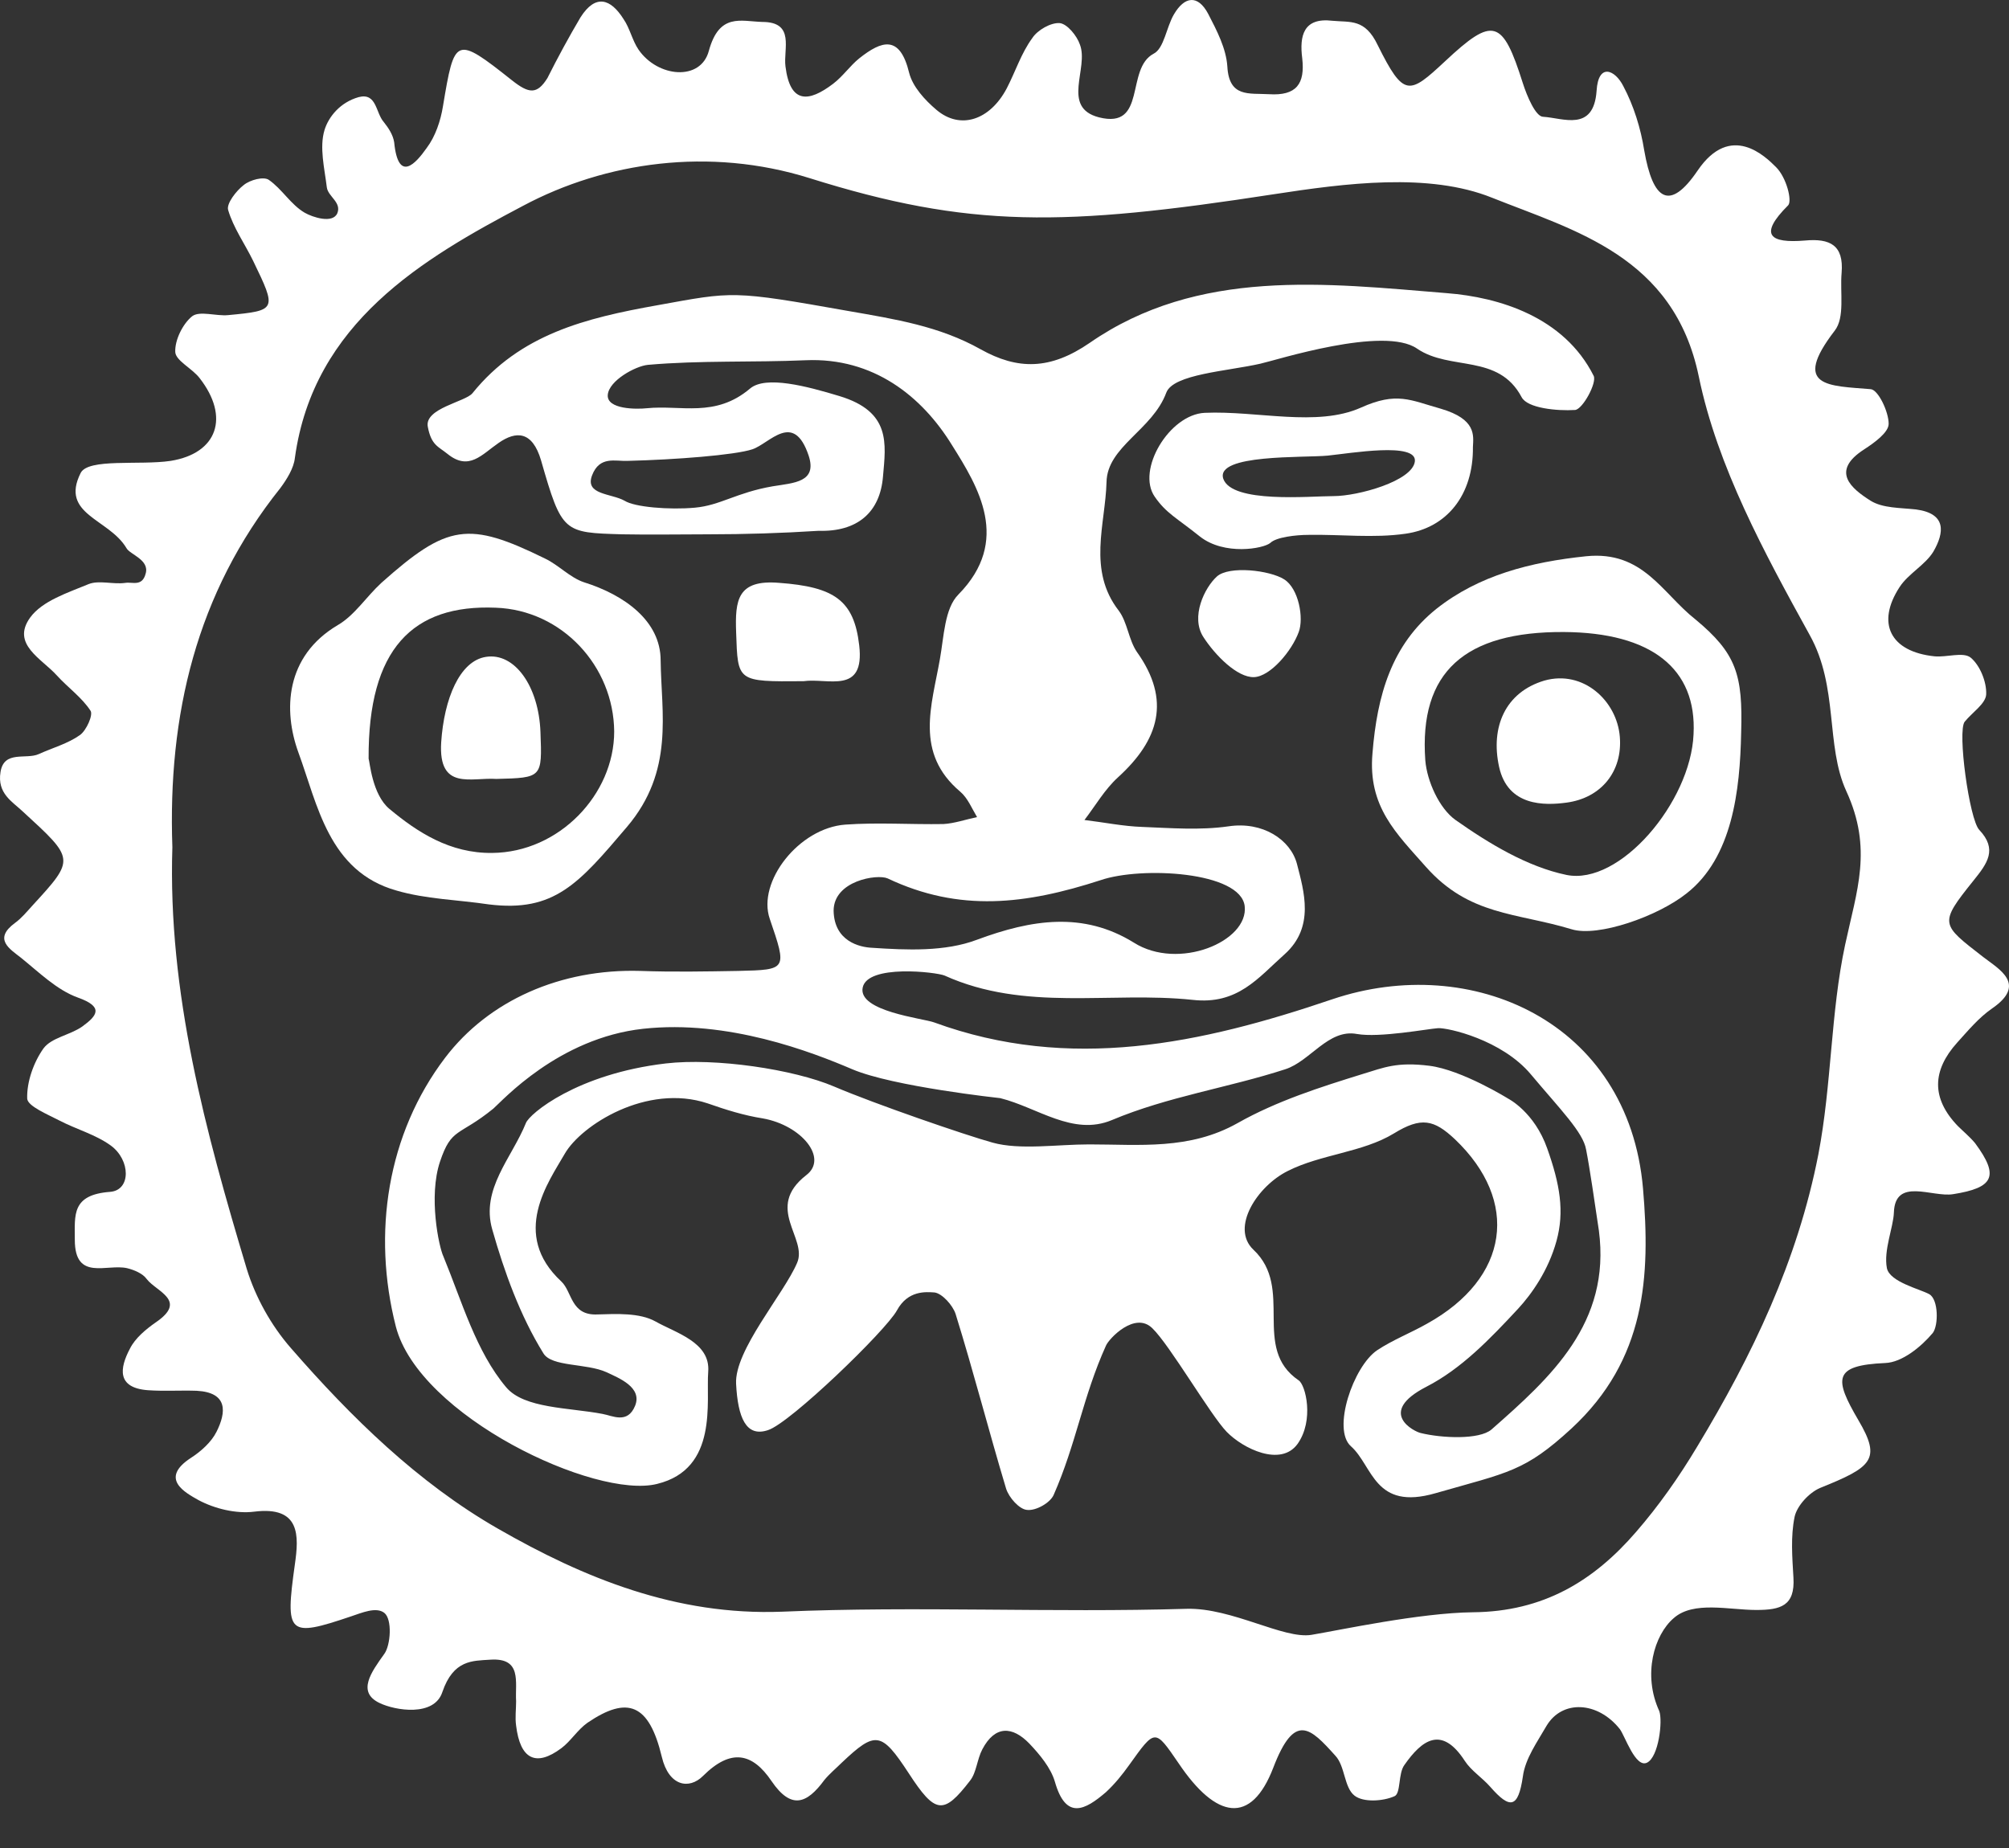 <svg width="50" height="46" viewBox="0 0 50 46" fill="none" xmlns="http://www.w3.org/2000/svg">
<rect x="0" y="0" width="50" height="46" fill="#333333" stroke="none"/>
<path d="M40.993 43.875C40.704 44.019 40.444 43.213 40.314 43.04C39.765 42.349 38.884 42.306 38.493 42.954C38.262 43.357 37.959 43.774 37.901 44.221C37.785 45.012 37.583 45.041 37.092 44.48C36.89 44.249 36.615 44.077 36.456 43.832C35.878 42.94 35.387 43.314 34.953 43.933C34.794 44.149 34.867 44.638 34.708 44.71C34.419 44.84 33.927 44.868 33.711 44.696C33.45 44.494 33.479 43.962 33.234 43.702C32.612 43.011 32.222 42.608 31.688 44.005C31.138 45.43 30.271 45.286 29.332 43.889C28.74 43.026 28.754 43.026 28.104 43.933C27.93 44.177 27.743 44.408 27.526 44.609C27.006 45.056 26.529 45.315 26.254 44.35C26.153 44.005 25.878 43.674 25.618 43.4C25.199 42.968 24.766 42.94 24.448 43.544C24.318 43.789 24.303 44.12 24.145 44.321C23.48 45.185 23.277 45.156 22.613 44.134C21.934 43.098 21.789 43.083 20.951 43.875C20.806 44.019 20.648 44.149 20.517 44.307C20.084 44.897 19.694 45.056 19.203 44.336C18.726 43.63 18.191 43.515 17.497 44.206C17.151 44.552 16.645 44.465 16.471 43.731C16.154 42.407 15.619 42.205 14.622 42.882C14.376 43.055 14.203 43.343 13.972 43.515C13.336 43.99 12.946 43.789 12.845 42.954C12.816 42.752 12.845 42.551 12.845 42.349C12.816 41.874 13.003 41.255 12.194 41.313C11.761 41.342 11.284 41.313 11.009 42.119C10.807 42.738 9.839 42.58 9.449 42.392C8.871 42.119 9.246 41.615 9.564 41.169C9.723 40.953 9.767 40.305 9.564 40.147C9.362 39.989 9.001 40.147 8.741 40.233C7.166 40.766 7.093 40.694 7.339 38.938C7.44 38.232 7.483 37.484 6.327 37.628C5.879 37.685 5.345 37.556 4.94 37.34C4.608 37.153 3.958 36.807 4.752 36.289C4.998 36.131 5.258 35.9 5.388 35.641C5.634 35.152 5.677 34.662 4.897 34.619C4.492 34.605 4.088 34.633 3.683 34.605C2.903 34.547 2.975 34.058 3.235 33.568C3.365 33.309 3.625 33.093 3.871 32.92C4.68 32.373 3.9 32.157 3.654 31.841C3.553 31.697 3.336 31.61 3.163 31.567C2.657 31.452 1.862 31.898 1.862 30.862C1.862 30.243 1.776 29.739 2.744 29.667C3.264 29.624 3.25 28.875 2.758 28.515C2.383 28.242 1.906 28.113 1.487 27.896C1.183 27.738 0.692 27.537 0.677 27.349C0.663 26.932 0.836 26.443 1.082 26.097C1.284 25.824 1.747 25.766 2.05 25.55C2.426 25.277 2.585 25.061 1.935 24.83C1.414 24.643 0.966 24.197 0.518 23.837C0.244 23.621 -0.175 23.376 0.374 22.973C0.533 22.858 0.663 22.7 0.807 22.541C1.877 21.375 1.862 21.39 0.562 20.195C0.302 19.95 -0.074 19.749 0.013 19.216C0.099 18.669 0.649 18.914 0.966 18.77C1.313 18.612 1.689 18.511 1.992 18.295C2.151 18.18 2.325 17.791 2.252 17.69C2.036 17.359 1.689 17.115 1.414 16.812C1.039 16.395 0.273 16.035 0.75 15.373C1.053 14.955 1.689 14.754 2.209 14.538C2.469 14.437 2.816 14.552 3.119 14.509C3.293 14.48 3.539 14.61 3.625 14.279C3.726 13.933 3.235 13.804 3.148 13.645C2.715 12.911 1.487 12.81 2.007 11.774C2.195 11.4 3.481 11.587 4.247 11.472C5.417 11.284 5.721 10.378 4.969 9.413C4.781 9.168 4.377 8.981 4.362 8.765C4.348 8.463 4.55 8.06 4.781 7.873C4.969 7.729 5.374 7.873 5.677 7.844C6.891 7.729 6.891 7.715 6.299 6.491C6.096 6.073 5.807 5.67 5.677 5.224C5.634 5.066 5.879 4.749 6.067 4.605C6.226 4.476 6.559 4.389 6.689 4.476C7.021 4.706 7.238 5.095 7.585 5.296C7.787 5.411 8.278 5.57 8.394 5.311C8.509 5.037 8.163 4.893 8.134 4.663C8.076 4.188 7.946 3.669 8.076 3.238C8.177 2.907 8.466 2.547 8.928 2.417C9.376 2.302 9.348 2.806 9.55 3.036C9.665 3.18 9.781 3.353 9.81 3.54C9.911 4.562 10.345 4.073 10.619 3.684C10.836 3.396 10.966 3.007 11.024 2.647C11.313 0.92 11.327 0.877 12.743 2C13.162 2.331 13.365 2.36 13.625 1.942C13.885 1.424 14.159 0.92 14.448 0.431C14.824 -0.16 15.2 -0.03 15.518 0.474C15.677 0.704 15.735 1.006 15.893 1.237C16.37 1.928 17.44 2.028 17.642 1.265C17.902 0.315 18.437 0.531 18.971 0.546C19.795 0.546 19.492 1.222 19.549 1.654C19.665 2.59 20.127 2.547 20.734 2.086C20.98 1.899 21.153 1.64 21.384 1.453C21.948 1.006 22.396 0.862 22.627 1.813C22.714 2.158 23.017 2.489 23.306 2.734C23.899 3.238 24.636 2.993 25.055 2.201C25.272 1.784 25.416 1.323 25.691 0.949C25.821 0.747 26.153 0.56 26.37 0.575C26.558 0.589 26.803 0.891 26.876 1.107C27.107 1.697 26.399 2.676 27.352 2.921C28.552 3.223 28.003 1.712 28.711 1.337C28.971 1.208 29.029 0.675 29.216 0.359C29.477 -0.088 29.809 -0.145 30.069 0.344C30.286 0.762 30.517 1.208 30.546 1.654C30.589 2.432 31.081 2.316 31.586 2.345C32.266 2.388 32.482 2.086 32.41 1.453C32.338 0.891 32.439 0.431 33.161 0.517C33.609 0.56 33.971 0.459 34.288 1.122C34.939 2.432 35.069 2.36 35.965 1.525C37.164 0.402 37.395 0.474 37.901 2.072C38.002 2.388 38.219 2.907 38.407 2.907C38.898 2.935 39.664 3.295 39.736 2.259C39.78 1.553 40.199 1.741 40.401 2.144C40.661 2.633 40.834 3.194 40.921 3.741C41.138 4.994 41.557 5.267 42.251 4.245C43.074 3.036 43.941 3.9 44.201 4.159C44.462 4.418 44.606 4.994 44.505 5.109C43.753 5.858 44.057 6.059 44.924 5.987C45.545 5.93 45.892 6.102 45.834 6.793C45.791 7.283 45.921 7.902 45.661 8.233C44.577 9.643 45.516 9.6 46.557 9.687C46.745 9.701 47.005 10.248 47.005 10.55C47.005 10.766 46.643 11.025 46.398 11.184C45.545 11.731 46.08 12.163 46.557 12.465C46.86 12.652 47.294 12.638 47.684 12.681C48.45 12.782 48.392 13.257 48.117 13.732C47.915 14.063 47.496 14.279 47.279 14.61C46.687 15.517 47.048 16.222 48.146 16.337C48.45 16.366 48.854 16.222 49.042 16.366C49.273 16.553 49.447 16.971 49.432 17.287C49.418 17.518 49.086 17.733 48.898 17.964C48.71 18.194 49.013 20.397 49.259 20.656C49.721 21.145 49.461 21.491 49.114 21.922C48.247 23.002 48.305 23.002 49.36 23.823C49.75 24.125 50.458 24.499 49.577 25.104C49.245 25.334 48.984 25.651 48.71 25.953C48.089 26.644 48.06 27.335 48.724 28.026C48.869 28.17 49.028 28.3 49.158 28.458C49.765 29.279 49.62 29.566 48.609 29.725C48.089 29.811 47.164 29.293 47.135 30.185C47.12 30.56 46.875 31.121 46.961 31.567C47.034 31.913 47.785 32.086 48.016 32.215C48.247 32.345 48.247 32.992 48.103 33.18C47.814 33.525 47.337 33.914 46.918 33.928C45.617 33.986 45.646 34.317 46.253 35.353C46.831 36.332 46.586 36.519 45.3 37.037C45.025 37.153 44.722 37.484 44.664 37.757C44.563 38.247 44.606 38.765 44.635 39.269C44.678 39.974 44.317 40.075 43.71 40.075C43.031 40.075 42.149 39.844 41.658 40.276C41.167 40.694 40.878 41.687 41.297 42.594C41.384 42.839 41.282 43.731 40.993 43.875ZM4.29 21.088C4.174 24.715 5.114 28.156 6.14 31.582C6.356 32.287 6.747 32.992 7.238 33.554C8.741 35.281 10.402 36.908 12.382 38.045C14.535 39.283 16.833 40.219 19.463 40.118C22.815 39.974 26.182 40.147 29.534 40.046C30.662 40.017 31.948 40.809 32.641 40.694C33.335 40.579 35.329 40.147 36.658 40.132C38.407 40.118 39.664 39.355 40.719 38.132C41.282 37.484 41.788 36.764 42.236 36.015C43.609 33.741 44.736 31.395 45.256 28.731C45.589 26.99 45.56 25.205 45.921 23.52C46.21 22.167 46.614 21.131 45.95 19.691C45.43 18.554 45.762 17.1 45.039 15.805C43.912 13.761 42.742 11.616 42.279 9.37C41.658 6.376 39.187 5.742 37.135 4.922C35.56 4.288 33.479 4.562 31.702 4.835C26.471 5.642 24.13 5.685 20.142 4.432C17.656 3.655 15.07 4.029 13.018 5.123C10.532 6.433 7.801 8.031 7.339 11.4C7.31 11.659 7.137 11.932 6.978 12.148C4.882 14.768 4.174 17.805 4.29 21.088Z" fill="white"/>
<path d="M17.626 13.3C16.918 13.3 16.196 13.314 15.488 13.3C14.028 13.257 13.985 13.271 13.465 11.457C13.248 10.723 12.843 10.723 12.41 11.025C11.991 11.313 11.673 11.731 11.138 11.299C10.907 11.112 10.733 11.083 10.647 10.622C10.56 10.162 11.586 10.003 11.759 9.787C12.944 8.319 14.577 7.916 16.355 7.599C18.262 7.254 18.204 7.225 21.123 7.743C22.279 7.945 23.377 8.117 24.403 8.693C25.328 9.211 26.137 9.211 27.12 8.535C29.822 6.663 33.001 7.052 36.007 7.297C37.307 7.398 38.926 7.887 39.663 9.355C39.749 9.528 39.388 10.19 39.2 10.205C38.752 10.233 38.016 10.162 37.871 9.888C37.293 8.794 36.094 9.24 35.27 8.679C34.446 8.103 31.759 8.967 31.368 9.053C30.545 9.24 29.201 9.312 29.027 9.773C28.681 10.709 27.554 11.112 27.539 12.004C27.51 13.055 27.062 14.192 27.843 15.2C28.059 15.488 28.088 15.92 28.291 16.222C29.157 17.431 28.84 18.424 27.828 19.346C27.496 19.648 27.265 20.051 26.99 20.411C27.467 20.468 27.958 20.569 28.435 20.584C29.143 20.612 29.866 20.67 30.574 20.569C31.426 20.44 32.12 20.9 32.279 21.505C32.452 22.181 32.727 23.074 31.975 23.75C31.311 24.341 30.805 25.017 29.678 24.888C27.626 24.672 25.516 25.19 23.508 24.283C23.305 24.197 21.586 23.995 21.47 24.585C21.354 25.176 22.973 25.348 23.247 25.449C26.629 26.687 29.895 25.982 33.16 24.873C36.614 23.707 40.53 25.42 40.891 29.581C41.079 31.769 40.963 33.842 39.114 35.555C37.943 36.634 37.539 36.649 35.732 37.167C34.201 37.613 34.172 36.49 33.623 36.001C33.146 35.583 33.68 34.014 34.273 33.611C34.663 33.352 35.111 33.179 35.516 32.949C37.568 31.812 37.828 29.897 36.209 28.357C35.689 27.868 35.371 27.796 34.692 28.213C33.912 28.688 32.871 28.731 32.048 29.149C31.296 29.523 30.617 30.559 31.195 31.107C32.221 32.071 31.137 33.554 32.322 34.36C32.495 34.475 32.712 35.353 32.293 35.943C31.874 36.519 30.935 36.058 30.53 35.641C30.126 35.224 29.114 33.482 28.681 33.064C28.247 32.632 27.597 33.323 27.525 33.496C26.947 34.777 26.788 35.929 26.224 37.21C26.137 37.411 25.776 37.613 25.559 37.584C25.372 37.57 25.111 37.282 25.039 37.052C24.606 35.612 24.23 34.144 23.782 32.704C23.71 32.488 23.45 32.2 23.262 32.172C23.045 32.157 22.597 32.114 22.323 32.618C22.048 33.122 19.664 35.425 19.115 35.598C18.566 35.785 18.363 35.281 18.32 34.446C18.276 33.611 19.505 32.215 19.837 31.438C20.112 30.819 19.014 30.07 20.068 29.25C20.617 28.832 19.953 28.012 18.985 27.839C18.522 27.767 18.06 27.623 17.612 27.465C16.095 26.961 14.462 28.012 14.057 28.717C13.652 29.422 12.699 30.718 13.97 31.898C14.245 32.157 14.202 32.748 14.866 32.719C15.343 32.704 15.921 32.675 16.311 32.892C16.817 33.179 17.684 33.41 17.626 34.144C17.569 34.878 17.886 36.562 16.355 36.937C14.823 37.325 10.43 35.252 9.852 33.021C9.26 30.703 9.635 28.227 11.08 26.327C12.164 24.902 13.956 24.11 15.936 24.168C16.745 24.197 17.569 24.182 18.378 24.168C19.591 24.139 19.591 24.139 19.158 22.872C18.84 21.951 19.881 20.612 21.037 20.526C21.846 20.468 22.669 20.526 23.479 20.512C23.753 20.497 24.042 20.396 24.317 20.339C24.187 20.123 24.085 19.864 23.898 19.706C22.756 18.741 23.19 17.561 23.392 16.409C23.493 15.848 23.508 15.142 23.854 14.797C25.169 13.458 24.346 12.119 23.695 11.083C22.944 9.859 21.73 8.895 20.054 8.967C18.739 9.024 17.424 8.967 16.123 9.082C15.82 9.111 15.155 9.471 15.126 9.83C15.098 10.19 15.835 10.19 16.095 10.162C16.947 10.075 17.8 10.406 18.667 9.672C19.057 9.341 20.083 9.614 20.892 9.859C22.178 10.248 22.048 11.04 21.976 11.86C21.904 12.753 21.34 13.242 20.372 13.213C19.462 13.271 18.537 13.3 17.626 13.3ZM20.747 22.671C20.762 23.434 21.398 23.578 21.701 23.592C22.568 23.65 23.522 23.693 24.317 23.391C25.675 22.887 26.961 22.685 28.218 23.463C29.331 24.168 31.079 23.434 30.978 22.556C30.877 21.692 28.406 21.562 27.395 21.908C25.53 22.513 23.883 22.714 22.091 21.865C21.831 21.75 20.747 21.922 20.747 22.671ZM38.507 28.587C38.825 29.48 38.94 30.156 38.738 30.89C38.536 31.625 38.117 32.215 37.784 32.575C37.076 33.338 36.368 34.072 35.501 34.518C34.244 35.166 35.212 35.641 35.357 35.67C35.877 35.799 36.816 35.843 37.12 35.583C38.593 34.288 40.096 32.935 39.793 30.631C39.692 29.955 39.562 29.048 39.475 28.616C39.403 28.184 38.825 27.608 38.102 26.745C37.38 25.881 36.036 25.579 35.79 25.593C35.544 25.608 34.331 25.838 33.767 25.737C33.059 25.608 32.611 26.414 31.99 26.615C30.574 27.076 29.071 27.292 27.669 27.882C26.701 28.285 25.82 27.565 24.895 27.335C24.895 27.335 22.221 27.047 21.21 26.615C20.198 26.183 18.118 25.377 16.008 25.608C13.898 25.838 12.496 27.407 12.28 27.594C11.413 28.299 11.239 28.055 10.95 28.918C10.661 29.782 10.921 31.035 11.037 31.279C11.499 32.402 11.846 33.64 12.598 34.532C13.046 35.065 14.173 35.036 14.996 35.195C15.242 35.238 15.618 35.454 15.806 34.993C15.993 34.532 15.401 34.302 15.098 34.158C14.592 33.928 13.725 34.029 13.522 33.683C12.944 32.748 12.554 31.668 12.251 30.603C11.962 29.595 12.742 28.818 13.089 27.954C13.176 27.724 14.361 26.73 16.571 26.471C17.8 26.327 19.75 26.615 20.762 27.047C21.773 27.479 24.028 28.256 24.707 28.443C25.386 28.631 26.311 28.486 27.106 28.486C28.363 28.486 29.605 28.631 30.805 27.954C31.773 27.407 32.857 27.061 33.926 26.73C34.446 26.572 34.764 26.428 35.573 26.529C36.383 26.63 37.539 27.349 37.539 27.349C37.539 27.349 38.189 27.68 38.507 28.587ZM17.294 12.637C17.93 12.58 18.32 12.263 19.23 12.105C19.765 12.018 20.343 12.004 20.126 11.342C19.75 10.219 19.158 11.04 18.724 11.184C18.291 11.328 16.803 11.443 15.618 11.472C15.314 11.486 14.924 11.342 14.736 11.831C14.548 12.321 15.213 12.278 15.546 12.465C15.791 12.623 16.658 12.695 17.294 12.637Z" fill="white"/>
<path d="M43.334 18.237C43.305 19.676 43.117 21.346 41.975 22.239C41.253 22.814 39.765 23.333 39.114 23.131C37.742 22.714 36.571 22.8 35.487 21.576C34.75 20.741 34.042 20.079 34.158 18.755C34.274 17.301 34.635 16.049 35.748 15.156C36.802 14.321 38.088 13.99 39.476 13.846C40.892 13.702 41.369 14.768 42.192 15.415C43.218 16.265 43.377 16.797 43.334 18.237ZM38.926 15.732C36.456 15.718 35.314 16.725 35.473 18.928C35.516 19.446 35.82 20.122 36.224 20.41C37.062 21.001 38.016 21.576 38.984 21.778C40.314 22.052 42.077 19.964 42.149 18.28C42.236 16.639 41.094 15.746 38.926 15.732Z" fill="white"/>
<path d="M12.165 22.512C11.399 22.397 10.604 22.383 9.867 22.167C8.177 21.692 7.902 20.022 7.425 18.726C7.049 17.69 7.093 16.337 8.408 15.559C8.827 15.315 9.116 14.854 9.492 14.508C11.139 13.04 11.659 12.968 13.566 13.904C13.899 14.062 14.188 14.379 14.535 14.494C15.546 14.811 16.442 15.459 16.442 16.437C16.456 17.747 16.789 19.187 15.604 20.583C14.405 21.994 13.798 22.714 12.165 22.512ZM9.174 18.884C9.203 18.956 9.26 19.777 9.694 20.137C10.387 20.713 11.197 21.245 12.252 21.231C13.913 21.216 15.286 19.777 15.286 18.208C15.272 16.581 13.986 15.185 12.338 15.127C10.272 15.041 9.159 16.149 9.174 18.884Z" fill="white"/>
<path d="M31.962 14.422C32.323 14.652 32.453 15.386 32.323 15.732C32.15 16.207 31.615 16.84 31.21 16.855C30.791 16.869 30.242 16.308 29.953 15.862C29.621 15.358 29.982 14.624 30.286 14.35C30.589 14.077 31.601 14.192 31.962 14.422ZM29.866 13.357C29.274 12.882 29.028 12.781 28.739 12.364C28.277 11.701 29.101 10.319 29.982 10.276C31.297 10.219 32.771 10.636 33.869 10.147C34.765 9.744 35.097 9.96 35.863 10.175C36.745 10.435 36.672 10.838 36.658 11.126C36.672 12.32 36.008 13.141 34.982 13.285C34.187 13.4 33.364 13.299 32.569 13.314C32.251 13.314 31.759 13.371 31.615 13.515C31.442 13.659 30.473 13.832 29.866 13.357ZM33.19 12.349C33.797 12.349 35.155 11.975 35.213 11.485C35.271 10.996 33.609 11.284 33.045 11.341C32.453 11.399 30.242 11.298 30.445 11.917C30.661 12.536 32.598 12.349 33.19 12.349Z" fill="white"/>
<path d="M19.997 16.956C18.335 16.97 18.364 16.97 18.321 15.746C18.292 14.94 18.349 14.422 19.39 14.508C20.763 14.609 21.254 14.94 21.384 16.063C21.529 17.301 20.604 16.869 19.997 16.956Z" fill="white"/>
<path d="M40.314 18.338C40.386 19.201 39.852 19.864 38.985 19.979C38.45 20.051 37.525 20.079 37.309 19.086C37.092 18.093 37.467 17.229 38.436 16.941C39.404 16.668 40.242 17.445 40.314 18.338Z" fill="white"/>
<path d="M12.353 19.389C11.731 19.345 10.908 19.691 10.98 18.482C11.052 17.388 11.442 16.452 12.093 16.351C12.801 16.236 13.408 17.071 13.451 18.223C13.494 19.36 13.494 19.36 12.353 19.389Z" fill="white"/>
</svg>
